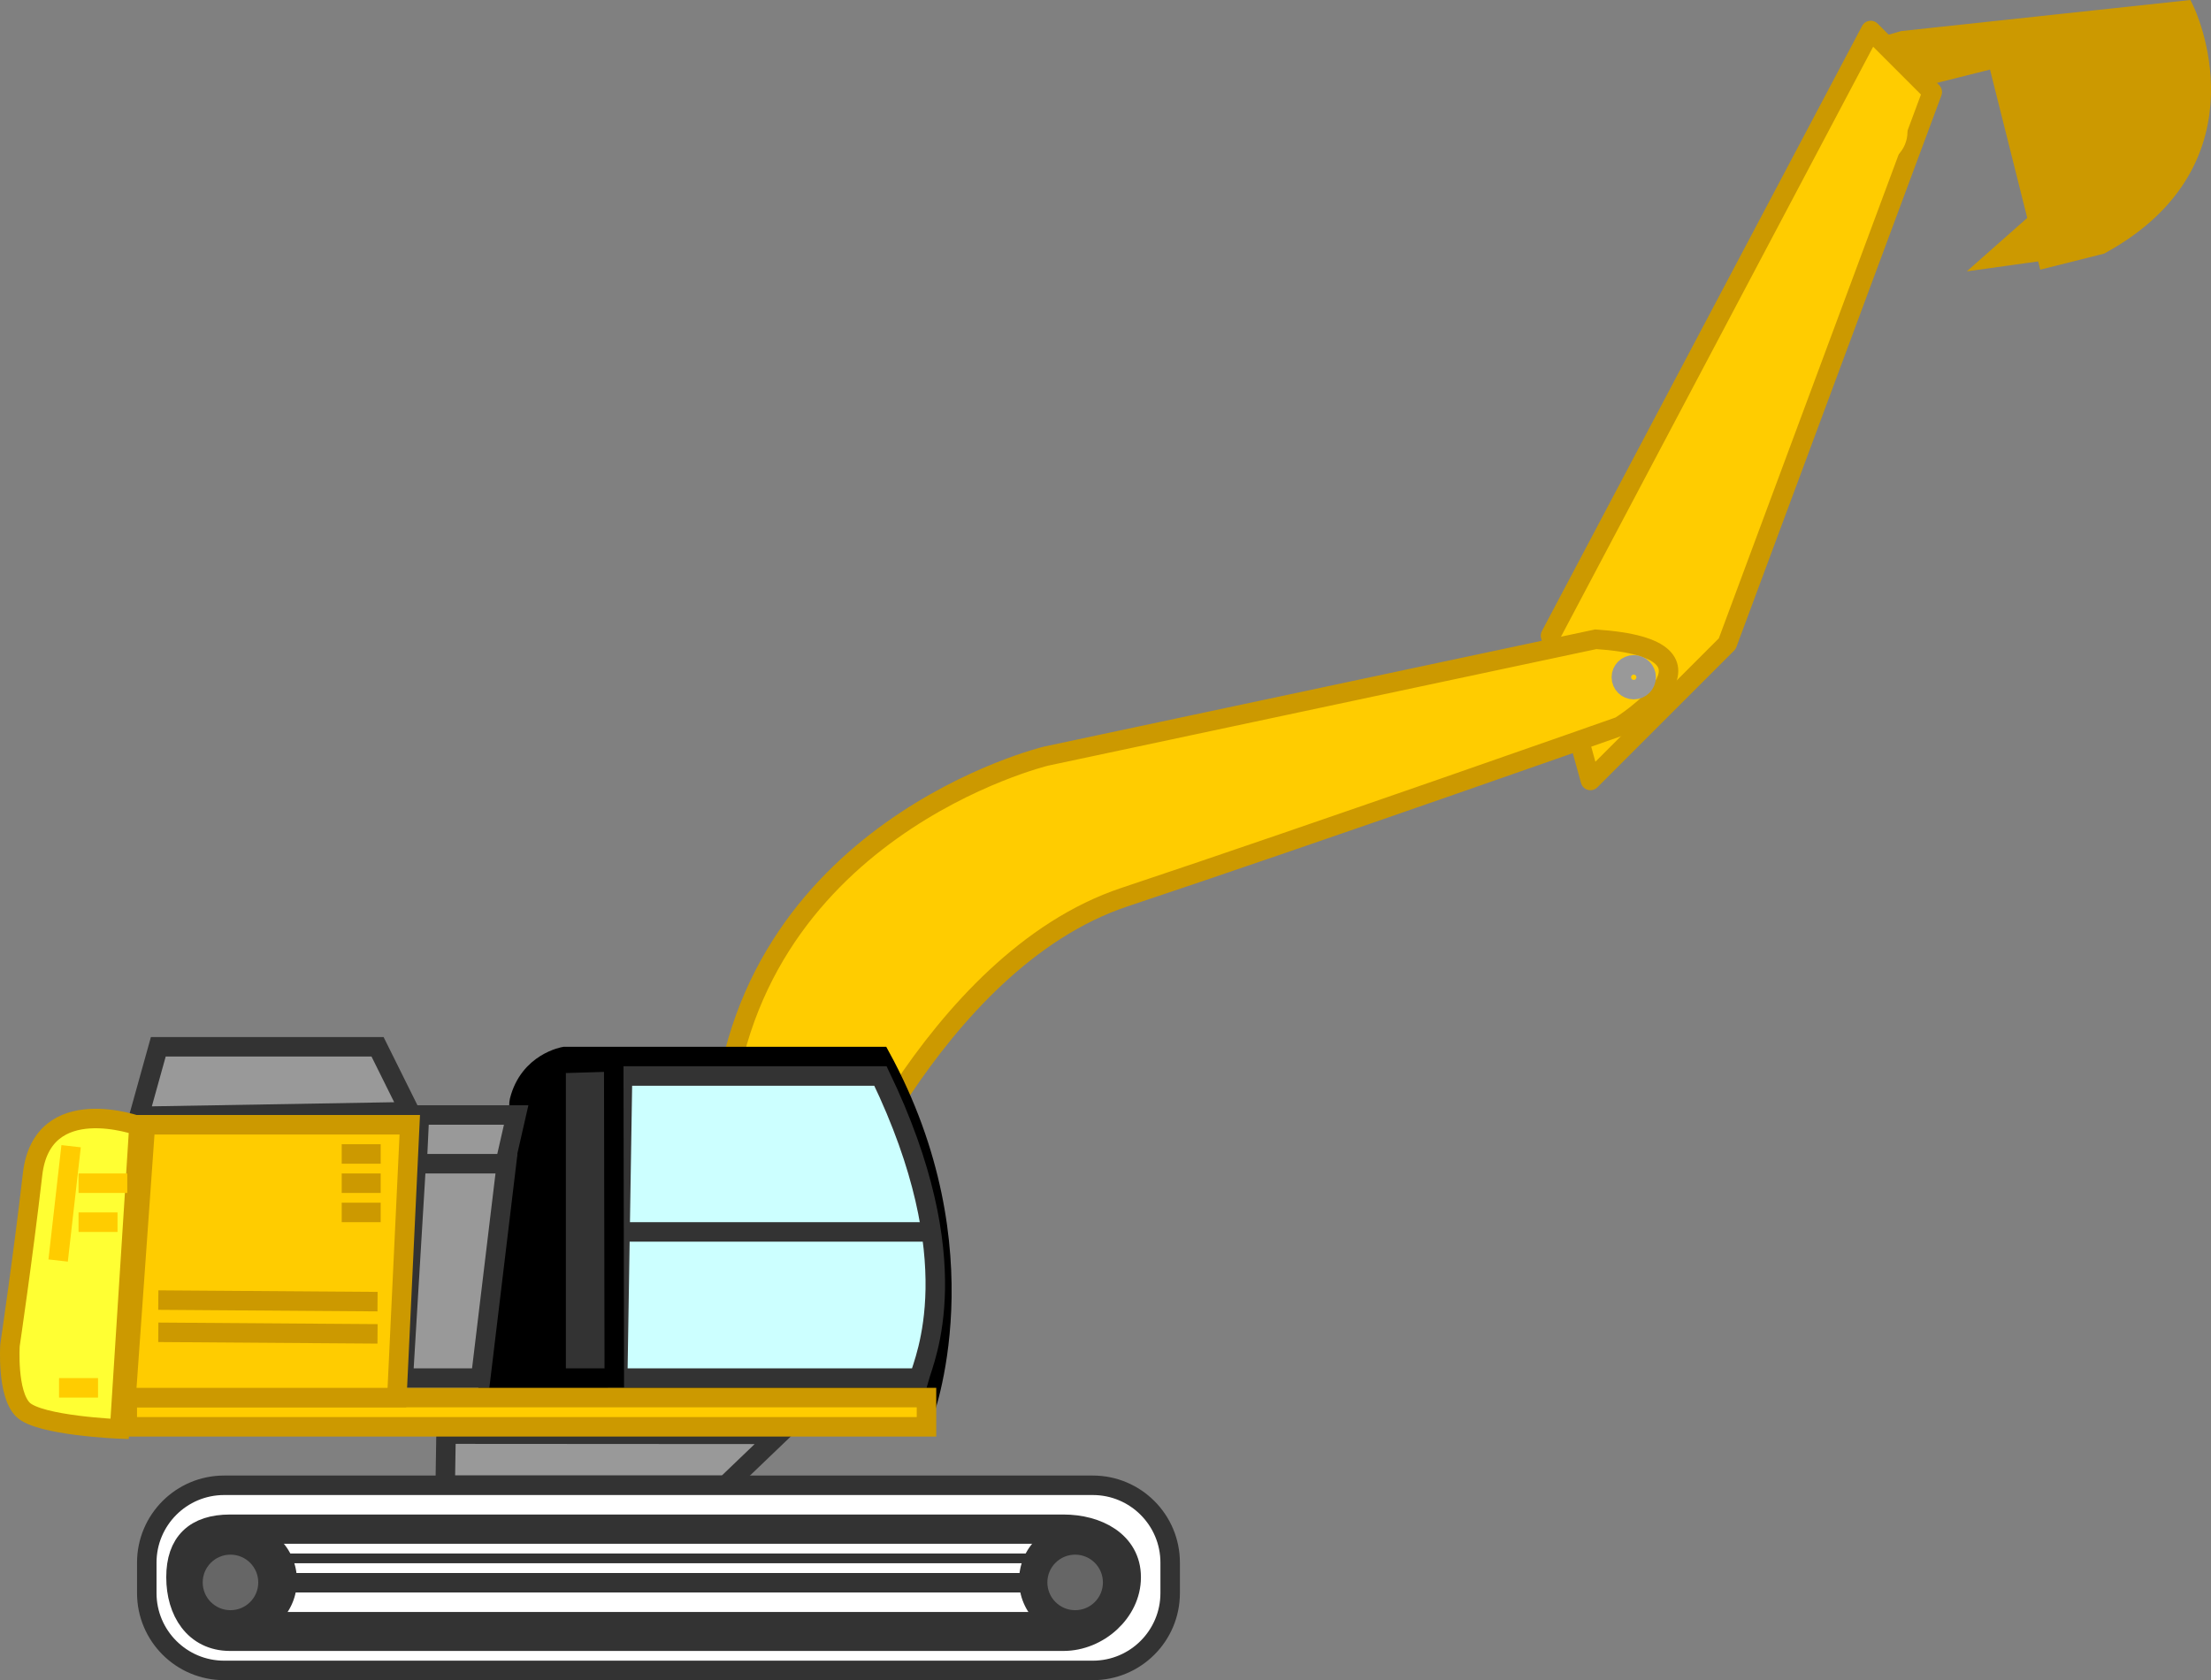 <?xml version="1.0" encoding="utf-8"?>
<!-- Generator: Adobe Illustrator 16.0.0, SVG Export Plug-In . SVG Version: 6.00 Build 0)  -->
<!DOCTYPE svg PUBLIC "-//W3C//DTD SVG 1.1//EN" "http://www.w3.org/Graphics/SVG/1.1/DTD/svg11.dtd">
<svg version="1.1" id="Layer_1" xmlns="http://www.w3.org/2000/svg" xmlns:xlink="http://www.w3.org/1999/xlink" x="0px" y="0px"
	 width="226.846px" height="172.42px" viewBox="423.942 117.579 226.846 172.42"
	 enable-background="new 423.942 117.579 226.846 172.42" xml:space="preserve">
<rect x="423.942" y="117.579" width="226.846" height="172.42" fill="#808080" stroke="none"/>
<g id="Layer_4">
	<path fill="#CC9900" stroke="#CC9900" stroke-width="2" stroke-miterlimit="10" d="M619.195,121.752l28.89-3.104
		c0,0,7.399,15.227-8.638,24.023l-5.453,1.368l-4.75-18.929l-0.4-1.604l-10.908,2.737l-0.966-3.849L619.195,121.752z"/>
	<polyline fill="#CC9900" stroke="#CC9900" stroke-width="2" stroke-miterlimit="10" points="633.335,140.039 628.88,143.976 
		635.433,143.063 	"/>
	
		<polygon fill="#FFCC00" stroke="#CC9900" stroke-width="2" stroke-linecap="round" stroke-linejoin="round" stroke-miterlimit="10" points="
		587.119,197.671 601.153,183.638 622.191,127.025 615.875,120.71 583.021,182.813 	"/>
	<circle fill="none" stroke="#FFCC00" stroke-width="2" stroke-miterlimit="10" cx="590.093" cy="187.251" r="2.358"/>
	<circle fill="none" stroke="#FFCC00" stroke-width="2" stroke-miterlimit="10" cx="616.286" cy="131.118" r="2.359"/>
</g>
<g id="Layer_6">
	<path fill="#FFCC00" stroke="#CC9900" stroke-width="2" stroke-miterlimit="10" d="M531.277,195.171
		c0,0-31.276,7.525-33.276,38.617v5.954l10.452,4.631c0,0,11.017-28.115,30.862-34.729c19.846-6.615,50.822-17.531,50.822-17.531
		s12.742-7.938-2.474-8.931L531.277,195.171z"/>
	<circle fill="none" stroke="#999999" stroke-width="2" stroke-miterlimit="10" cx="591.562" cy="187.078" r="1.272"/>
</g>
<g id="Layer_5">
	<path stroke="#000000" stroke-width="2" stroke-miterlimit="10" d="M514.276,226h-32.415c0,0-3.639,0.587-4.631,4.557
		c-0.121,0.481,0.099,1.409-0.072,2.442C475.928,240.467,474,260.25,474,260.25v3.97l44.614-1.248
		C518.615,262.972,525.191,246,514.276,226z"/>
	<polygon fill="#999999" stroke="#333333" stroke-width="2" stroke-miterlimit="10" points="466.977,232 476.9,232 475.303,239 
		466.646,239 	"/>
	<polygon fill="#999999" stroke="#333333" stroke-width="2" stroke-miterlimit="10" points="462.677,225 440.184,225 
		438.199,232.135 465.984,231.662 	"/>
	<polygon fill="#999999" stroke="#333333" stroke-width="2" stroke-miterlimit="10" points="475.906,237 466.646,237 465.323,259 
		473.261,259 	"/>
	<polygon fill="#999999" stroke="#333333" stroke-width="2" stroke-miterlimit="10" points="503.857,264.772 469.705,264.75 
		469.622,270 498.4,270 	"/>
	<path fill="#CCFFFF" stroke="#333333" stroke-width="2" stroke-miterlimit="10" d="M514.276,228h-26.462l-0.496,31h30.928
		C518.791,257,523.434,247,514.276,228z"/>
	<line fill="none" stroke="#333333" stroke-width="2" stroke-miterlimit="10" x1="520" y1="244" x2="488" y2="244"/>
	<polygon fill="#333333" stroke="#000000" stroke-width="2" stroke-miterlimit="10" points="486.911,226.548 481,226.726 481,259 
		486.967,259 	"/>
	<line fill="none" stroke="#333333" stroke-width="2" stroke-miterlimit="10" x1="463" y1="236" x2="457" y2="236"/>
</g>
<g id="Layer_3">
	<path fill="#FFFFFF" stroke="#333333" stroke-width="2" stroke-miterlimit="10" d="M544,277.938c0-4.384-3.556-7.938-7.938-7.938
		h-89.123c-4.384,0-7.938,3.555-7.938,7.938v3.123c0,4.385,3.554,7.938,7.938,7.938h89.123c4.384,0,7.938-3.554,7.938-7.938V277.938
		z"/>
	<rect x="437" y="261" fill="#FFCC00" stroke="#CC9900" stroke-width="2" stroke-miterlimit="10" width="82" height="3"/>
	<polygon fill="#FFCC00" stroke="#CC9900" stroke-width="2" stroke-miterlimit="10" points="465.984,233 438.861,233 436.877,261 
		464.66,261 	"/>
	<path fill="#FFFF33" stroke="#CC9900" stroke-width="2" stroke-miterlimit="10" d="M424.969,255.619c0,0-0.331,4.961,1.322,6.615
		c1.654,1.654,9.924,1.985,9.924,1.985l1.983-31.093c0,0-9.923-3.638-10.915,4.961C426.291,246.688,424.969,255.619,424.969,255.619
		z"/>
	<path fill="none" stroke="#333333" stroke-width="3" stroke-miterlimit="10" d="M442.5,279.456c0,3.276,1.709,6.044,5.041,6.044
		h85.509c3.333,0,6.45-2.768,6.45-6.044v-0.043c0-3.276-3.117-4.913-6.45-4.913h-85.509c-3.332,0-5.041,1.637-5.041,4.913V279.456z"
		/>
	<circle fill="#333333" cx="534.452" cy="279.765" r="5.954"/>
	<circle fill="#333333" cx="448.453" cy="279.765" r="5.954"/>
	<circle fill="#666666" cx="534.25" cy="279.968" r="2.85"/>
	<circle fill="#666666" cx="447.589" cy="279.968" r="2.85"/>
	<polygon fill="none" stroke="#333333" stroke-width="2" stroke-miterlimit="10" points="530.152,280 452.754,280 450.769,284 
		531.477,284 	"/>
	<line fill="none" stroke="#333333" stroke-miterlimit="10" x1="532" y1="277.5" x2="452" y2="277.5"/>
	<line fill="none" stroke="#CC9900" stroke-width="2" stroke-miterlimit="10" x1="463" y1="236" x2="459" y2="236"/>
	<line fill="none" stroke="#FFCC00" stroke-width="2" stroke-miterlimit="10" x1="434" y1="260" x2="430" y2="260"/>
	<line fill="none" stroke="#CC9900" stroke-width="2" stroke-miterlimit="10" x1="463" y1="239" x2="459" y2="239"/>
	<line fill="none" stroke="#FFCC00" stroke-width="2" stroke-miterlimit="10" x1="437" y1="239" x2="432" y2="239"/>
	<line fill="none" stroke="#CC9900" stroke-width="2" stroke-miterlimit="10" x1="463" y1="242" x2="459" y2="242"/>
	<line fill="none" stroke="#FFCC00" stroke-width="2" stroke-miterlimit="10" x1="436" y1="243" x2="432" y2="243"/>
	
		<line fill="none" stroke="#FFCC00" stroke-width="2" stroke-miterlimit="10" x1="431.238" y1="235.204" x2="429.907" y2="246.935"/>
	
		<line fill="none" stroke="#CC9900" stroke-width="2" stroke-miterlimit="10" x1="462.677" y1="254.461" x2="440.184" y2="254.301"/>
	
		<line fill="none" stroke="#CC9900" stroke-width="2" stroke-miterlimit="10" x1="462.677" y1="251.154" x2="440.184" y2="250.994"/>
</g>
</svg>
